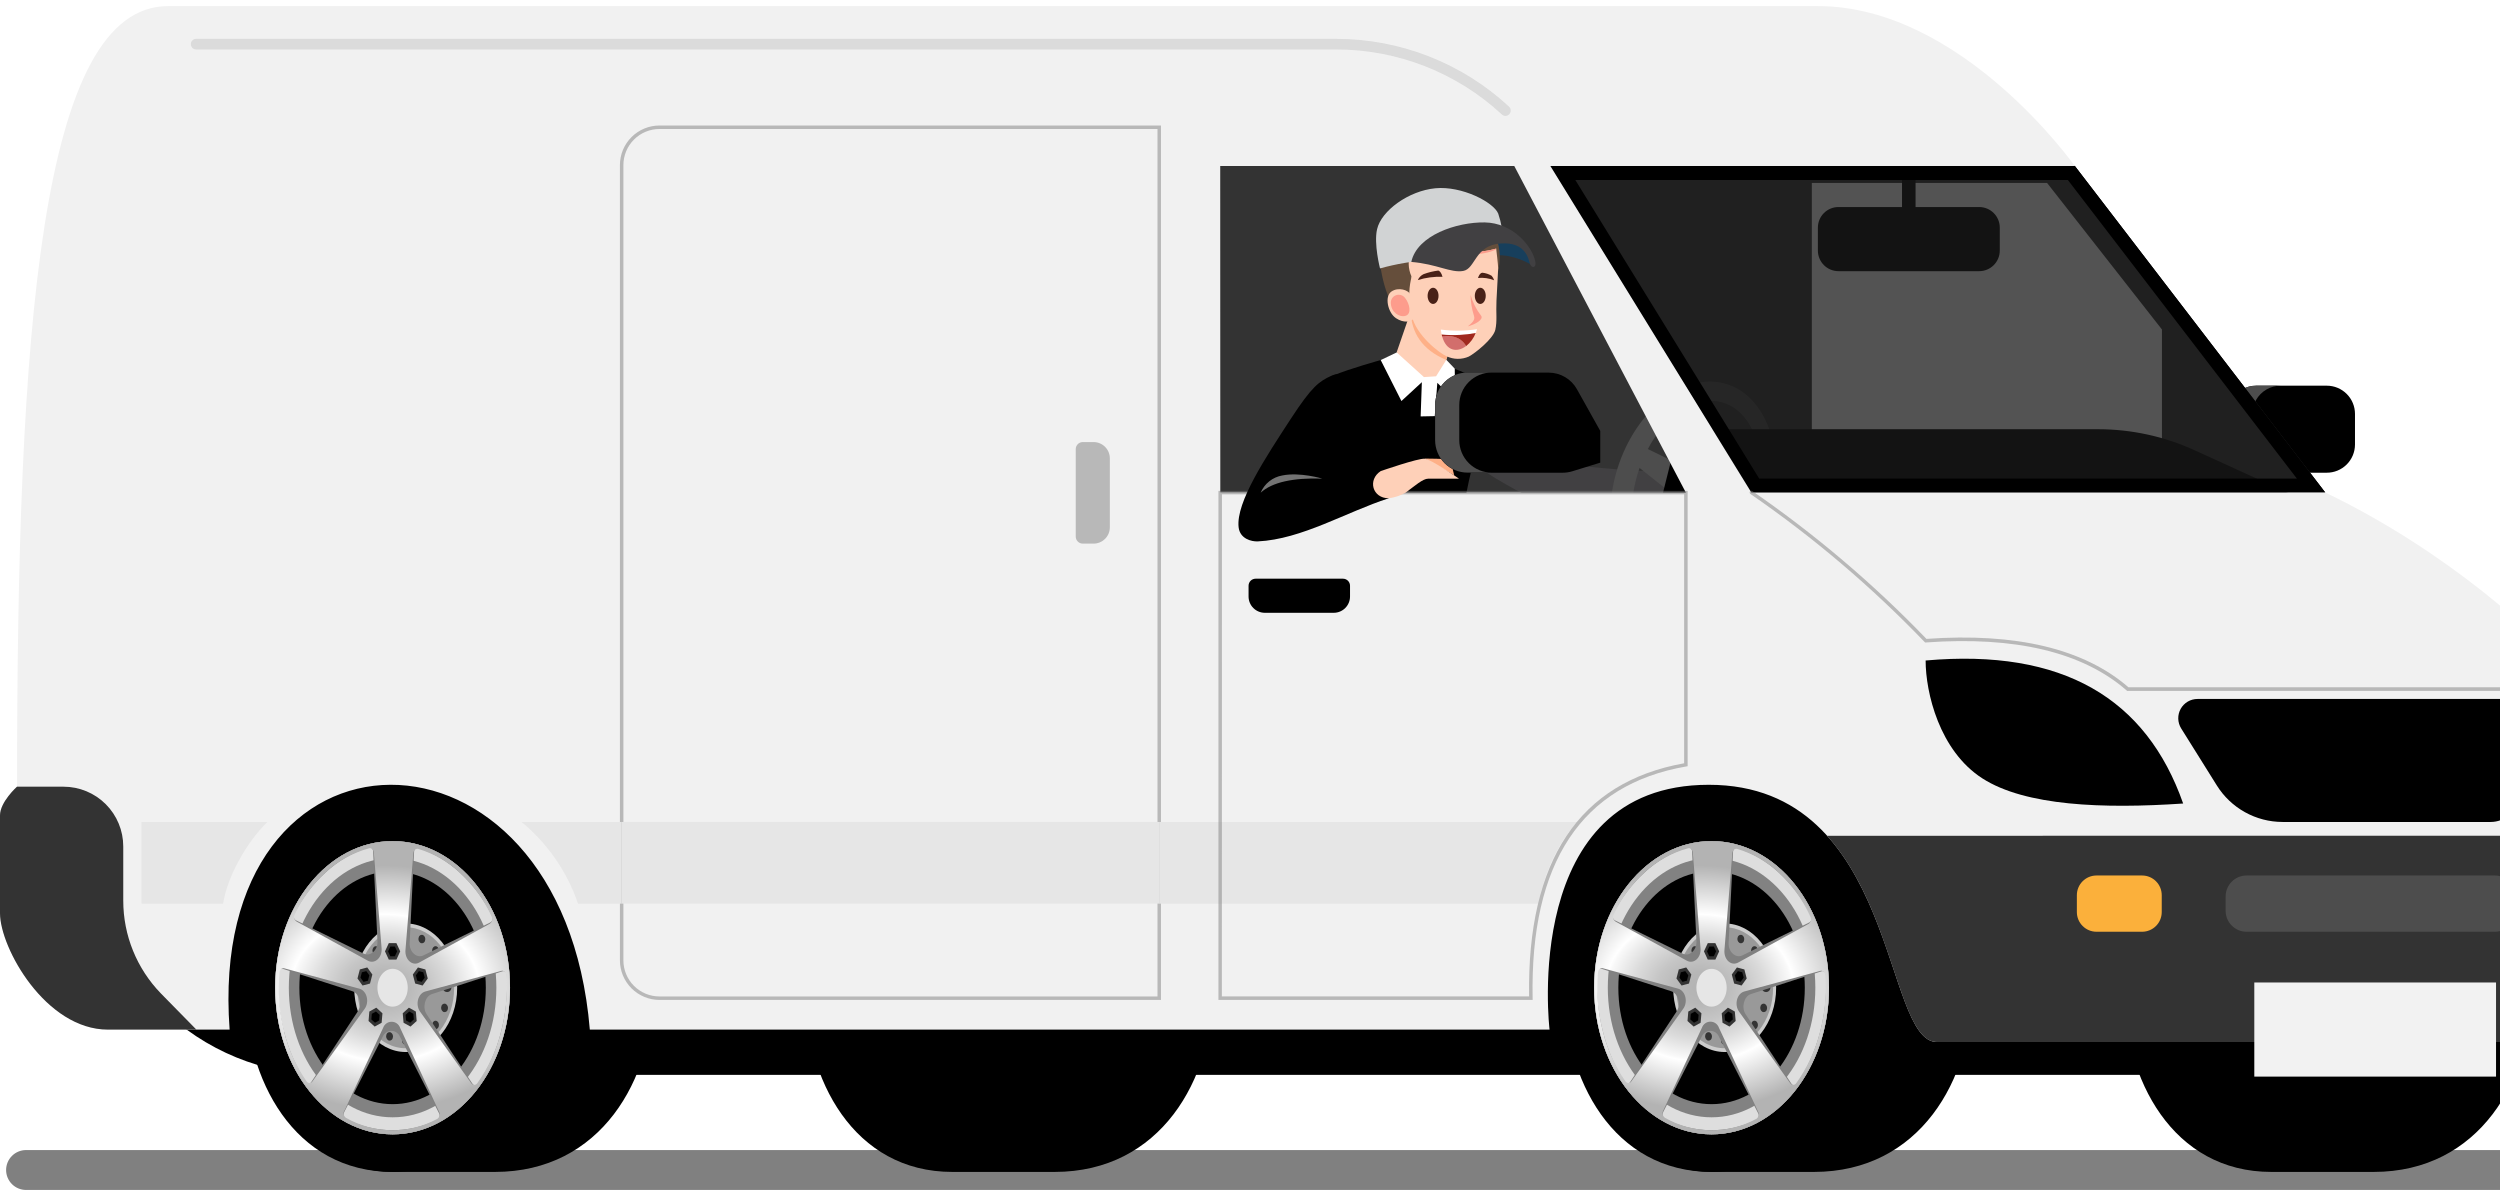 <svg width="405" height="193" viewBox="0 0 405 193" fill="none" xmlns="http://www.w3.org/2000/svg">
<g style="mix-blend-mode:multiply">
<path d="M4.218 192.773H421.771C422.627 192.773 423.449 192.432 424.054 191.827C424.66 191.221 425 190.4 425 189.543C425 188.687 424.66 187.865 424.055 187.258C423.449 186.652 422.628 186.31 421.771 186.309H4.218C3.361 186.31 2.54 186.652 1.934 187.258C1.329 187.865 0.989 188.687 0.989 189.543C0.989 190.4 1.329 191.221 1.935 191.827C2.54 192.432 3.361 192.773 4.218 192.773Z" fill="#808080"/>
</g>
<path d="M384.526 189.852H367.952C336.091 189.852 336.091 130.17 367.952 130.17H384.526C418.753 130.17 418.753 189.852 384.526 189.852Z" fill="black"/>
<path d="M170.851 189.852H154.278C122.411 189.852 122.411 130.17 154.278 130.17H170.851C205.079 130.17 205.079 189.852 170.851 189.852Z" fill="black"/>
<path d="M19.968 125.078H390.144V158.796C390.144 162.863 388.528 166.763 385.653 169.639C382.777 172.514 378.877 174.13 374.81 174.13H52.653C42.692 174.13 33.132 170.211 26.038 163.22L19.968 157.248V125.078Z" fill="black"/>
<path d="M80.176 189.852H63.603C31.736 189.852 31.736 130.17 63.603 130.17H80.176C114.41 130.17 114.41 189.852 80.176 189.852Z" fill="black"/>
<path d="M65.723 170.427C70.328 170.427 74.061 165.765 74.061 160.014C74.061 154.263 70.328 149.601 65.723 149.601C61.118 149.601 57.385 154.263 57.385 160.014C57.385 165.765 61.118 170.427 65.723 170.427Z" fill="#CCCCCC"/>
<path d="M65.723 169.815C70.057 169.815 73.57 165.427 73.57 160.014C73.57 154.601 70.057 150.213 65.723 150.213C61.39 150.213 57.877 154.601 57.877 160.014C57.877 165.427 61.39 169.815 65.723 169.815Z" fill="#999999"/>
<path d="M65.174 151.476C65.197 151.581 65.249 151.677 65.324 151.754C65.398 151.831 65.493 151.885 65.598 151.911C65.702 151.936 65.811 151.932 65.913 151.898C66.015 151.864 66.105 151.802 66.174 151.72C66.242 151.637 66.286 151.537 66.3 151.43C66.314 151.324 66.298 151.216 66.253 151.118C66.208 151.02 66.137 150.937 66.047 150.878C65.958 150.819 65.853 150.787 65.746 150.784C65.579 150.8 65.424 150.882 65.317 151.012C65.21 151.141 65.159 151.308 65.174 151.476Z" fill="#333333"/>
<path d="M67.832 151.859C67.77 152.02 67.766 152.198 67.82 152.363C67.875 152.527 67.984 152.668 68.129 152.762C68.201 152.794 68.278 152.81 68.357 152.808C68.435 152.806 68.512 152.787 68.582 152.751C68.652 152.716 68.713 152.665 68.76 152.602C68.807 152.539 68.84 152.467 68.855 152.39C68.915 152.228 68.918 152.049 68.863 151.885C68.808 151.721 68.698 151.581 68.552 151.487C68.481 151.456 68.404 151.44 68.326 151.443C68.249 151.445 68.172 151.465 68.103 151.5C68.034 151.536 67.974 151.587 67.927 151.649C67.88 151.711 67.848 151.782 67.832 151.859Z" fill="#333333"/>
<path d="M70.558 154.665C70.864 154.665 71.112 154.355 71.112 153.973C71.112 153.591 70.864 153.281 70.558 153.281C70.252 153.281 70.004 153.591 70.004 153.973C70.004 154.355 70.252 154.665 70.558 154.665Z" fill="#333333"/>
<path d="M71.827 156.105C71.683 156.2 71.576 156.341 71.523 156.505C71.469 156.669 71.471 156.846 71.53 157.008C71.544 157.084 71.576 157.157 71.623 157.219C71.669 157.282 71.73 157.333 71.799 157.37C71.868 157.406 71.945 157.426 72.022 157.429C72.1 157.431 72.178 157.416 72.25 157.385C72.395 157.291 72.504 157.15 72.558 156.986C72.614 156.822 72.611 156.645 72.553 156.482C72.537 156.405 72.504 156.333 72.457 156.27C72.41 156.207 72.349 156.156 72.28 156.12C72.21 156.084 72.133 156.064 72.055 156.061C71.977 156.058 71.899 156.073 71.827 156.105Z" fill="#333333"/>
<path d="M72.558 159.323C72.416 159.296 72.269 159.313 72.137 159.372C72.006 159.432 71.895 159.531 71.822 159.655C71.748 159.78 71.715 159.924 71.726 160.068C71.737 160.212 71.793 160.349 71.885 160.461C71.977 160.572 72.101 160.653 72.241 160.691C72.38 160.729 72.528 160.724 72.664 160.675C72.8 160.626 72.918 160.536 73.001 160.418C73.085 160.3 73.13 160.159 73.13 160.014C73.146 159.847 73.094 159.68 72.987 159.55C72.88 159.42 72.726 159.339 72.558 159.323Z" fill="#333333"/>
<path d="M72.227 162.637C72.155 162.606 72.078 162.591 72 162.593C71.922 162.596 71.845 162.616 71.776 162.653C71.707 162.689 71.647 162.74 71.6 162.803C71.554 162.865 71.522 162.938 71.507 163.014C71.447 163.176 71.444 163.354 71.498 163.518C71.552 163.681 71.66 163.822 71.804 163.917C71.876 163.949 71.954 163.964 72.032 163.961C72.111 163.958 72.187 163.938 72.257 163.902C72.327 163.866 72.387 163.815 72.434 163.752C72.482 163.689 72.514 163.617 72.53 163.54C72.589 163.378 72.591 163.2 72.536 163.036C72.481 162.872 72.372 162.731 72.227 162.637Z" fill="#333333"/>
<path d="M70.558 166.741C70.864 166.741 71.112 166.431 71.112 166.049C71.112 165.667 70.864 165.358 70.558 165.358C70.252 165.358 70.004 165.667 70.004 166.049C70.004 166.431 70.252 166.741 70.558 166.741Z" fill="#333333"/>
<path d="M68.855 167.632C68.84 167.555 68.807 167.483 68.76 167.42C68.713 167.358 68.652 167.307 68.582 167.271C68.512 167.235 68.435 167.216 68.357 167.214C68.278 167.212 68.201 167.228 68.129 167.261C67.984 167.354 67.875 167.495 67.82 167.659C67.766 167.824 67.77 168.002 67.832 168.164C67.848 168.24 67.88 168.311 67.927 168.373C67.974 168.435 68.034 168.486 68.103 168.522C68.172 168.557 68.249 168.577 68.326 168.579C68.404 168.582 68.481 168.566 68.552 168.535C68.698 168.442 68.808 168.301 68.863 168.137C68.918 167.973 68.915 167.795 68.855 167.632Z" fill="#333333"/>
<path d="M66.277 168.546C66.255 168.442 66.203 168.345 66.128 168.268C66.053 168.191 65.959 168.137 65.854 168.111C65.75 168.086 65.641 168.09 65.539 168.124C65.437 168.158 65.347 168.22 65.278 168.303C65.21 168.385 65.166 168.486 65.152 168.592C65.138 168.698 65.154 168.807 65.199 168.904C65.244 169.002 65.315 169.085 65.404 169.144C65.494 169.203 65.599 169.236 65.706 169.238C65.873 169.222 66.028 169.14 66.135 169.011C66.242 168.881 66.293 168.714 66.277 168.546Z" fill="#333333"/>
<path d="M63.62 168.164C63.682 168.002 63.686 167.824 63.632 167.659C63.577 167.495 63.468 167.354 63.323 167.261C63.252 167.228 63.174 167.212 63.095 167.214C63.017 167.216 62.94 167.235 62.87 167.271C62.8 167.307 62.739 167.358 62.692 167.42C62.645 167.483 62.612 167.555 62.597 167.632C62.537 167.795 62.534 167.973 62.59 168.137C62.645 168.301 62.754 168.442 62.9 168.535C62.971 168.566 63.048 168.582 63.126 168.579C63.204 168.577 63.28 168.557 63.349 168.522C63.418 168.486 63.478 168.435 63.525 168.373C63.572 168.311 63.605 168.24 63.62 168.164Z" fill="#333333"/>
<path d="M61.282 166.535C61.389 166.394 61.446 166.222 61.446 166.046C61.446 165.87 61.389 165.698 61.282 165.557C61.238 165.495 61.179 165.444 61.111 165.409C61.043 165.374 60.968 165.355 60.891 165.355C60.814 165.355 60.739 165.374 60.671 165.409C60.603 165.444 60.544 165.495 60.5 165.557C60.394 165.699 60.337 165.87 60.337 166.046C60.337 166.222 60.394 166.394 60.5 166.535C60.544 166.597 60.603 166.648 60.671 166.683C60.739 166.719 60.814 166.737 60.891 166.737C60.968 166.737 61.043 166.719 61.111 166.683C61.179 166.648 61.238 166.597 61.282 166.535Z" fill="#333333"/>
<path d="M59.62 163.94C59.765 163.847 59.875 163.706 59.93 163.542C59.985 163.378 59.982 163.2 59.922 163.037C59.907 162.96 59.874 162.888 59.827 162.825C59.78 162.763 59.719 162.712 59.65 162.675C59.58 162.639 59.503 162.619 59.425 162.616C59.346 162.614 59.269 162.629 59.197 162.66C59.053 162.756 58.946 162.897 58.892 163.06C58.839 163.224 58.841 163.401 58.899 163.563C58.914 163.64 58.946 163.712 58.993 163.775C59.039 163.837 59.099 163.889 59.169 163.925C59.238 163.961 59.314 163.981 59.392 163.984C59.47 163.987 59.548 163.972 59.62 163.94Z" fill="#333333"/>
<path d="M58.888 160.7C59.032 160.728 59.18 160.711 59.314 160.651C59.448 160.592 59.56 160.492 59.634 160.366C59.709 160.24 59.743 160.094 59.731 159.948C59.72 159.802 59.663 159.663 59.569 159.551C59.476 159.438 59.349 159.358 59.208 159.32C59.066 159.282 58.917 159.289 58.779 159.34C58.642 159.391 58.524 159.483 58.441 159.603C58.358 159.724 58.314 159.868 58.316 160.014C58.308 160.097 58.317 160.18 58.342 160.259C58.366 160.339 58.406 160.412 58.459 160.476C58.512 160.54 58.578 160.592 58.651 160.631C58.725 160.669 58.805 160.693 58.888 160.7Z" fill="#333333"/>
<path d="M59.197 157.385C59.269 157.416 59.346 157.431 59.425 157.429C59.503 157.426 59.58 157.406 59.65 157.37C59.719 157.334 59.78 157.282 59.827 157.22C59.874 157.157 59.907 157.085 59.922 157.008C59.981 156.845 59.983 156.667 59.928 156.503C59.873 156.34 59.765 156.199 59.62 156.105C59.548 156.073 59.47 156.058 59.392 156.061C59.314 156.064 59.238 156.084 59.169 156.12C59.099 156.156 59.039 156.208 58.993 156.27C58.946 156.333 58.914 156.405 58.899 156.482C58.841 156.644 58.839 156.821 58.892 156.985C58.946 157.148 59.053 157.289 59.197 157.385Z" fill="#333333"/>
<path d="M60.5 154.465C60.544 154.527 60.603 154.578 60.671 154.613C60.739 154.648 60.814 154.667 60.891 154.667C60.968 154.667 61.043 154.648 61.111 154.613C61.179 154.578 61.238 154.527 61.282 154.465C61.389 154.324 61.446 154.152 61.446 153.976C61.446 153.8 61.389 153.628 61.282 153.487C61.238 153.425 61.179 153.374 61.111 153.339C61.043 153.303 60.968 153.285 60.891 153.285C60.814 153.285 60.739 153.303 60.671 153.339C60.603 153.374 60.544 153.425 60.5 153.487C60.394 153.628 60.337 153.8 60.337 153.976C60.337 154.152 60.394 154.323 60.5 154.465Z" fill="#333333"/>
<path d="M62.597 152.39C62.612 152.467 62.645 152.539 62.692 152.602C62.739 152.665 62.8 152.716 62.87 152.751C62.94 152.787 63.017 152.806 63.095 152.808C63.174 152.81 63.252 152.794 63.323 152.762C63.468 152.668 63.577 152.527 63.632 152.363C63.686 152.198 63.682 152.02 63.62 151.859C63.605 151.782 63.572 151.711 63.525 151.649C63.478 151.587 63.418 151.536 63.349 151.5C63.28 151.465 63.204 151.445 63.126 151.443C63.048 151.44 62.971 151.456 62.9 151.487C62.754 151.581 62.645 151.721 62.59 151.885C62.534 152.049 62.537 152.228 62.597 152.39Z" fill="#333333"/>
<path d="M39.702 160.014C39.702 176.49 50.401 189.852 63.603 189.852C76.805 189.852 87.497 176.49 87.497 160.014C87.497 143.537 76.799 130.17 63.603 130.17C50.407 130.17 39.702 143.532 39.702 160.014ZM44.577 160.014C44.577 146.869 53.099 136.262 63.603 136.262C74.107 136.262 82.623 146.892 82.623 160.014C82.623 173.136 74.107 183.76 63.603 183.76C53.099 183.76 44.577 173.13 44.577 160.014Z" fill="black"/>
<path d="M44.577 160.014C44.577 173.13 53.099 183.76 63.603 183.76C74.107 183.76 82.623 173.13 82.623 160.014C82.623 146.898 74.107 136.262 63.603 136.262C53.099 136.262 44.577 146.892 44.577 160.014ZM48.498 160.014C48.498 149.595 55.259 141.154 63.603 141.154C71.947 141.154 78.702 149.595 78.702 160.014C78.702 170.432 71.941 178.874 63.603 178.874C55.264 178.874 48.498 170.427 48.498 160.014Z" fill="#828282"/>
<path d="M44.577 160.014C44.577 173.13 53.099 183.76 63.603 183.76C74.107 183.76 82.623 173.13 82.623 160.014C82.623 146.898 74.107 136.262 63.603 136.262C53.099 136.262 44.577 146.892 44.577 160.014ZM46.789 160.014C46.789 148.418 54.316 139.017 63.603 139.017C72.89 139.017 80.411 148.418 80.411 160.014C80.411 171.61 72.884 181.005 63.603 181.005C54.322 181.005 46.789 171.604 46.789 160.014Z" fill="#DEDEDE"/>
<path d="M44.577 160.014C44.577 173.13 53.093 183.76 63.603 183.76C74.113 183.76 82.623 173.13 82.623 160.014C82.623 146.898 74.107 136.262 63.603 136.262C53.099 136.262 44.577 146.892 44.577 160.014ZM61.151 152.487C61.225 153.904 60.008 155.025 58.934 154.499L47.921 149.081C47.751 148.97 47.63 148.797 47.584 148.599C47.539 148.401 47.571 148.193 47.675 148.018C48.946 145.505 50.661 143.244 52.739 141.343C54.733 139.487 57.117 138.101 59.717 137.285C60.082 137.177 60.419 137.468 60.442 137.908L61.151 152.487ZM79.439 149.43L68.581 154.779C67.523 155.299 66.295 154.207 66.363 152.767L67.083 138.011C67.083 137.559 67.443 137.268 67.815 137.388C70.284 138.223 72.55 139.571 74.461 141.343C76.638 143.337 78.42 145.724 79.713 148.378C79.812 148.553 79.84 148.759 79.792 148.954C79.744 149.15 79.624 149.319 79.456 149.43H79.439ZM76.542 175.57L69.112 164.3C68.386 163.203 68.855 161.403 69.958 161.043L81.422 157.345C81.771 157.231 82.097 157.551 82.12 158.025C82.266 161.104 81.944 164.187 81.165 167.169C80.412 170.166 79.148 173.009 77.427 175.576C77.384 175.653 77.32 175.717 77.244 175.761C77.167 175.806 77.08 175.829 76.992 175.828C76.903 175.828 76.816 175.804 76.74 175.758C76.664 175.713 76.601 175.648 76.559 175.57H76.542ZM55.739 180.211L62.025 167.895C62.142 167.628 62.334 167.402 62.578 167.242C62.821 167.083 63.106 166.998 63.397 166.998C63.688 166.998 63.973 167.083 64.216 167.242C64.46 167.402 64.652 167.628 64.769 167.895L71.129 180.365C71.223 180.543 71.245 180.751 71.189 180.945C71.134 181.139 71.006 181.303 70.832 181.405C68.525 182.541 65.984 183.118 63.412 183.09C60.841 183.062 58.312 182.43 56.03 181.245C55.861 181.141 55.738 180.975 55.687 180.783C55.636 180.59 55.66 180.386 55.756 180.211H55.739ZM46.023 167.141C45.215 164.028 44.901 160.807 45.092 157.596C45.092 157.133 45.446 156.825 45.789 156.939L57.116 160.591C58.219 160.945 58.688 162.751 57.962 163.849L50.43 175.279C50.384 175.357 50.317 175.422 50.237 175.465C50.157 175.509 50.067 175.53 49.976 175.527C49.886 175.523 49.797 175.495 49.721 175.445C49.645 175.396 49.584 175.326 49.544 175.244C47.936 172.754 46.746 170.016 46.023 167.141Z" fill="#808080"/>
<path d="M44.577 160.014C44.577 173.13 53.093 183.76 63.603 183.76C74.113 183.76 82.623 173.13 82.623 160.014C82.623 146.898 74.107 136.262 63.603 136.262C53.099 136.262 44.577 146.892 44.577 160.014ZM59.596 155.636L48.041 149.287C47.862 149.164 47.734 148.98 47.679 148.771C47.625 148.561 47.648 148.338 47.743 148.144C48.954 145.576 50.65 143.266 52.739 141.343C54.738 139.483 57.161 138.137 59.797 137.422C60.174 137.325 60.528 137.657 60.562 138.125L61.82 153.624C61.94 155.133 60.711 156.248 59.596 155.636ZM79.331 149.652L67.9 155.939C66.792 156.556 65.563 155.436 65.683 153.927L66.963 138.222C66.998 137.742 67.363 137.417 67.74 137.519C70.246 138.262 72.545 139.572 74.461 141.349C76.661 143.358 78.428 145.795 79.656 148.509C79.752 148.707 79.772 148.932 79.712 149.143C79.652 149.354 79.516 149.535 79.331 149.652ZM76.359 175.502L68.049 163.883C67.243 162.74 67.712 160.945 68.901 160.62L81.24 157.276C81.617 157.179 81.977 157.511 82.017 157.985C82.233 161.058 81.949 164.147 81.177 167.129C80.423 170.131 79.112 172.966 77.313 175.485C77.262 175.564 77.191 175.629 77.108 175.674C77.025 175.72 76.932 175.744 76.838 175.744C76.743 175.745 76.65 175.722 76.566 175.678C76.483 175.633 76.411 175.569 76.359 175.49V175.502ZM55.785 179.959L62.071 166.5C62.17 166.215 62.355 165.968 62.601 165.793C62.847 165.618 63.141 165.524 63.443 165.524C63.745 165.524 64.039 165.618 64.285 165.793C64.53 165.968 64.716 166.215 64.814 166.5L71.141 180.114C71.238 180.308 71.262 180.531 71.207 180.741C71.152 180.951 71.023 181.134 70.844 181.257C68.567 182.493 66.011 183.126 63.42 183.096C60.83 183.066 58.29 182.374 56.042 181.085C55.864 180.961 55.737 180.777 55.685 180.567C55.633 180.357 55.658 180.135 55.756 179.942L55.785 179.959ZM46.069 167.152C45.259 164.022 44.988 160.777 45.269 157.556C45.309 157.088 45.669 156.762 46.04 156.865L58.231 160.168C59.419 160.488 59.888 162.294 59.077 163.426L50.624 175.176C50.572 175.256 50.501 175.322 50.417 175.368C50.333 175.413 50.239 175.437 50.144 175.437C50.048 175.437 49.954 175.413 49.87 175.368C49.787 175.322 49.716 175.256 49.664 175.176C47.984 172.734 46.751 170.014 46.023 167.141L46.069 167.152Z" fill="url(#paint0_radial_346_204)"/>
<path d="M61.145 160.014C61.145 161.729 62.248 163.077 63.603 163.077C64.957 163.077 66.055 161.706 66.055 160.014C66.055 158.322 64.957 156.945 63.603 156.945C62.248 156.945 61.145 158.317 61.145 160.014Z" fill="#E6E6E6"/>
<path d="M62.986 152.79H64.22L64.832 154.122L64.22 155.459H62.986L62.368 154.122L62.986 152.79Z" fill="#333333"/>
<path d="M63.237 153.333H63.969L64.334 154.122L63.969 154.916H63.237L62.871 154.122L63.237 153.333Z" fill="black"/>
<path d="M68.912 157.048L69.295 158.511L68.466 159.654L67.261 159.334L66.878 157.871L67.706 156.728L68.912 157.048Z" fill="#333333"/>
<path d="M68.575 157.511L68.804 158.379L68.312 159.06L67.598 158.871L67.369 158.002L67.861 157.322L68.575 157.511Z" fill="black"/>
<path d="M67.501 165.403L66.501 166.306L65.375 165.683L65.243 164.151L66.243 163.243L67.369 163.871L67.501 165.403Z" fill="#333333"/>
<path d="M67.043 165.146L66.449 165.683L65.78 165.312L65.706 164.403L66.295 163.866L66.963 164.237L67.043 165.146Z" fill="black"/>
<path d="M60.7 166.306L59.705 165.403L59.831 163.871L60.957 163.243L61.957 164.151L61.825 165.683L60.7 166.306Z" fill="#333333"/>
<path d="M60.751 165.683L60.157 165.146L60.237 164.237L60.905 163.866L61.5 164.403L61.42 165.312L60.751 165.683Z" fill="black"/>
<path d="M57.911 158.511L58.294 157.048L59.499 156.728L60.322 157.871L59.94 159.334L58.734 159.654L57.911 158.511Z" fill="#333333"/>
<path d="M58.402 158.379L58.625 157.511L59.345 157.322L59.831 158.002L59.608 158.871L58.888 159.06L58.402 158.379Z" fill="black"/>
<path d="M293.851 189.852H277.277C245.416 189.852 245.416 130.17 277.277 130.17H293.851C328.078 130.17 328.078 189.852 293.851 189.852Z" fill="black"/>
<path d="M279.398 170.427C284.003 170.427 287.736 165.765 287.736 160.014C287.736 154.263 284.003 149.601 279.398 149.601C274.793 149.601 271.059 154.263 271.059 160.014C271.059 165.765 274.793 170.427 279.398 170.427Z" fill="#CCCCCC"/>
<path d="M279.398 169.815C283.731 169.815 287.244 165.427 287.244 160.014C287.244 154.601 283.731 150.213 279.398 150.213C275.064 150.213 271.551 154.601 271.551 160.014C271.551 165.427 275.064 169.815 279.398 169.815Z" fill="#999999"/>
<path d="M278.843 151.476C278.866 151.581 278.917 151.677 278.992 151.754C279.067 151.831 279.162 151.885 279.266 151.911C279.371 151.936 279.48 151.932 279.582 151.898C279.684 151.864 279.774 151.802 279.842 151.72C279.911 151.637 279.954 151.537 279.969 151.43C279.983 151.324 279.966 151.216 279.922 151.118C279.877 151.02 279.806 150.937 279.716 150.878C279.626 150.819 279.522 150.787 279.415 150.784C279.247 150.8 279.093 150.882 278.986 151.012C278.879 151.141 278.827 151.308 278.843 151.476Z" fill="#333333"/>
<path d="M281.501 151.858C281.441 152.021 281.438 152.199 281.493 152.363C281.548 152.528 281.658 152.668 281.804 152.761C281.875 152.794 281.952 152.81 282.03 152.808C282.108 152.807 282.185 152.787 282.254 152.751C282.324 152.715 282.384 152.664 282.431 152.602C282.477 152.539 282.509 152.467 282.524 152.39C282.584 152.228 282.588 152.05 282.534 151.886C282.48 151.722 282.371 151.581 282.227 151.487C282.155 151.456 282.078 151.44 282 151.443C281.922 151.445 281.845 151.465 281.775 151.5C281.706 151.536 281.645 151.586 281.598 151.648C281.55 151.71 281.517 151.782 281.501 151.858Z" fill="#333333"/>
<path d="M283.838 153.487C283.735 153.63 283.68 153.801 283.68 153.976C283.68 154.151 283.735 154.322 283.838 154.465C283.883 154.527 283.941 154.578 284.009 154.613C284.078 154.648 284.153 154.667 284.23 154.667C284.306 154.667 284.382 154.648 284.45 154.613C284.518 154.578 284.577 154.527 284.621 154.465C284.726 154.323 284.783 154.152 284.783 153.976C284.783 153.8 284.726 153.628 284.621 153.487C284.577 153.425 284.518 153.374 284.45 153.339C284.382 153.303 284.306 153.285 284.23 153.285C284.153 153.285 284.078 153.303 284.009 153.339C283.941 153.374 283.883 153.425 283.838 153.487Z" fill="#333333"/>
<path d="M285.501 156.105C285.356 156.199 285.248 156.34 285.194 156.504C285.14 156.668 285.144 156.846 285.204 157.008C285.219 157.084 285.251 157.157 285.297 157.219C285.344 157.282 285.404 157.333 285.473 157.37C285.543 157.406 285.619 157.426 285.697 157.429C285.775 157.431 285.853 157.416 285.924 157.385C286.069 157.291 286.178 157.15 286.233 156.986C286.288 156.822 286.286 156.645 286.227 156.482C286.211 156.405 286.179 156.333 286.132 156.27C286.084 156.207 286.024 156.156 285.954 156.12C285.885 156.084 285.808 156.064 285.73 156.061C285.651 156.058 285.573 156.073 285.501 156.105Z" fill="#333333"/>
<path d="M286.233 159.323C286.091 159.296 285.944 159.313 285.812 159.372C285.68 159.432 285.57 159.531 285.496 159.655C285.423 159.78 285.389 159.924 285.401 160.068C285.412 160.212 285.467 160.349 285.56 160.461C285.652 160.572 285.776 160.653 285.915 160.691C286.055 160.729 286.203 160.724 286.339 160.675C286.475 160.626 286.593 160.536 286.676 160.418C286.759 160.3 286.804 160.159 286.804 160.014C286.82 159.847 286.769 159.68 286.662 159.55C286.555 159.42 286.4 159.339 286.233 159.323Z" fill="#333333"/>
<path d="M285.924 162.637C285.853 162.606 285.775 162.591 285.697 162.593C285.619 162.596 285.543 162.616 285.473 162.653C285.404 162.689 285.344 162.74 285.297 162.803C285.251 162.865 285.219 162.938 285.204 163.014C285.144 163.176 285.14 163.354 285.194 163.518C285.248 163.682 285.356 163.823 285.501 163.917C285.573 163.949 285.651 163.964 285.73 163.961C285.808 163.958 285.885 163.938 285.954 163.902C286.024 163.866 286.084 163.815 286.132 163.752C286.179 163.689 286.211 163.617 286.227 163.54C286.286 163.378 286.288 163.2 286.233 163.036C286.178 162.872 286.069 162.731 285.924 162.637Z" fill="#333333"/>
<path d="M284.621 165.557C284.577 165.495 284.518 165.444 284.45 165.409C284.382 165.374 284.306 165.355 284.23 165.355C284.153 165.355 284.078 165.374 284.009 165.409C283.941 165.444 283.883 165.495 283.838 165.557C283.735 165.7 283.68 165.871 283.68 166.046C283.68 166.222 283.735 166.392 283.838 166.535C283.883 166.597 283.941 166.648 284.009 166.683C284.078 166.719 284.153 166.737 284.23 166.737C284.306 166.737 284.382 166.719 284.45 166.683C284.518 166.648 284.577 166.597 284.621 166.535C284.727 166.394 284.785 166.222 284.785 166.046C284.785 165.87 284.727 165.698 284.621 165.557Z" fill="#333333"/>
<path d="M282.541 167.632C282.526 167.555 282.495 167.483 282.448 167.42C282.401 167.358 282.341 167.307 282.271 167.271C282.202 167.235 282.125 167.216 282.047 167.214C281.969 167.212 281.892 167.228 281.821 167.261C281.675 167.354 281.565 167.495 281.51 167.659C281.455 167.823 281.458 168.001 281.518 168.164C281.534 168.24 281.567 168.312 281.615 168.374C281.662 168.436 281.723 168.486 281.793 168.522C281.862 168.557 281.939 168.577 282.017 168.579C282.095 168.582 282.172 168.567 282.244 168.535C282.389 168.442 282.498 168.301 282.552 168.136C282.607 167.972 282.602 167.794 282.541 167.632Z" fill="#333333"/>
<path d="M279.952 168.546C279.929 168.442 279.878 168.345 279.803 168.268C279.728 168.191 279.633 168.137 279.529 168.111C279.425 168.086 279.315 168.09 279.213 168.124C279.111 168.158 279.021 168.22 278.953 168.303C278.884 168.385 278.841 168.486 278.827 168.592C278.813 168.698 278.829 168.807 278.874 168.904C278.918 169.002 278.989 169.085 279.079 169.144C279.169 169.203 279.273 169.236 279.38 169.238C279.548 169.222 279.702 169.14 279.809 169.011C279.917 168.881 279.968 168.714 279.952 168.546Z" fill="#333333"/>
<path d="M277.294 168.164C277.354 168.002 277.357 167.824 277.303 167.66C277.249 167.496 277.141 167.356 276.997 167.261C276.926 167.228 276.848 167.212 276.77 167.214C276.691 167.216 276.614 167.235 276.545 167.271C276.475 167.307 276.414 167.358 276.367 167.42C276.319 167.483 276.287 167.555 276.271 167.632C276.212 167.794 276.209 167.971 276.263 168.135C276.317 168.299 276.425 168.44 276.569 168.535C276.64 168.566 276.718 168.582 276.796 168.579C276.874 168.577 276.95 168.557 277.02 168.522C277.089 168.486 277.15 168.436 277.198 168.374C277.245 168.312 277.278 168.24 277.294 168.164Z" fill="#333333"/>
<path d="M274.957 166.535C275.063 166.394 275.12 166.222 275.12 166.046C275.12 165.87 275.063 165.698 274.957 165.557C274.912 165.495 274.854 165.444 274.786 165.409C274.718 165.374 274.642 165.355 274.565 165.355C274.489 165.355 274.413 165.374 274.345 165.409C274.277 165.444 274.218 165.495 274.174 165.557C274.069 165.699 274.012 165.87 274.012 166.046C274.012 166.222 274.069 166.394 274.174 166.535C274.218 166.597 274.277 166.648 274.345 166.683C274.413 166.719 274.489 166.737 274.565 166.737C274.642 166.737 274.718 166.719 274.786 166.683C274.854 166.648 274.912 166.597 274.957 166.535Z" fill="#333333"/>
<path d="M273.294 163.94C273.44 163.847 273.549 163.706 273.604 163.542C273.66 163.378 273.657 163.2 273.597 163.037C273.581 162.96 273.549 162.888 273.502 162.825C273.454 162.763 273.394 162.712 273.324 162.675C273.255 162.639 273.178 162.619 273.099 162.616C273.021 162.614 272.943 162.629 272.871 162.66C272.726 162.754 272.618 162.895 272.564 163.059C272.51 163.224 272.513 163.401 272.574 163.563C272.589 163.64 272.621 163.712 272.667 163.775C272.714 163.837 272.774 163.889 272.843 163.925C272.912 163.961 272.989 163.981 273.067 163.984C273.145 163.987 273.223 163.972 273.294 163.94Z" fill="#333333"/>
<path d="M272.562 160.7C272.705 160.727 272.852 160.709 272.984 160.65C273.116 160.59 273.226 160.491 273.3 160.366C273.373 160.241 273.406 160.097 273.394 159.952C273.383 159.808 273.327 159.67 273.234 159.559C273.141 159.448 273.016 159.368 272.876 159.33C272.736 159.293 272.588 159.299 272.452 159.349C272.316 159.399 272.199 159.489 272.116 159.608C272.034 159.727 271.99 159.869 271.991 160.014C271.983 160.097 271.992 160.18 272.016 160.259C272.041 160.339 272.081 160.412 272.134 160.476C272.187 160.54 272.252 160.592 272.326 160.631C272.399 160.669 272.48 160.693 272.562 160.7Z" fill="#333333"/>
<path d="M272.871 157.385C272.943 157.416 273.021 157.431 273.099 157.429C273.178 157.426 273.255 157.406 273.324 157.37C273.394 157.334 273.454 157.282 273.502 157.22C273.549 157.157 273.581 157.085 273.597 157.008C273.656 156.845 273.658 156.667 273.603 156.503C273.548 156.34 273.439 156.199 273.294 156.105C273.223 156.073 273.145 156.058 273.067 156.061C272.989 156.064 272.912 156.084 272.843 156.12C272.774 156.156 272.714 156.208 272.667 156.27C272.621 156.333 272.589 156.405 272.574 156.482C272.513 156.644 272.51 156.822 272.564 156.986C272.618 157.15 272.726 157.291 272.871 157.385Z" fill="#333333"/>
<path d="M274.174 154.465C274.218 154.527 274.277 154.578 274.345 154.613C274.413 154.648 274.489 154.667 274.565 154.667C274.642 154.667 274.718 154.648 274.786 154.613C274.854 154.578 274.912 154.527 274.957 154.465C275.062 154.323 275.119 154.152 275.119 153.976C275.119 153.8 275.062 153.628 274.957 153.487C274.912 153.425 274.854 153.374 274.786 153.339C274.718 153.303 274.642 153.285 274.565 153.285C274.489 153.285 274.413 153.303 274.345 153.339C274.277 153.374 274.218 153.425 274.174 153.487C274.068 153.628 274.01 153.8 274.01 153.976C274.01 154.152 274.068 154.324 274.174 154.465Z" fill="#333333"/>
<path d="M276.254 152.39C276.27 152.467 276.302 152.539 276.35 152.602C276.397 152.664 276.458 152.715 276.527 152.751C276.597 152.787 276.674 152.806 276.753 152.808C276.831 152.81 276.909 152.794 276.98 152.761C277.124 152.666 277.232 152.526 277.286 152.362C277.34 152.198 277.337 152.02 277.277 151.858C277.261 151.782 277.228 151.71 277.18 151.648C277.133 151.586 277.072 151.536 277.003 151.5C276.933 151.465 276.857 151.445 276.779 151.443C276.701 151.44 276.623 151.456 276.552 151.487C276.408 151.582 276.3 151.723 276.246 151.887C276.192 152.051 276.195 152.228 276.254 152.39Z" fill="#333333"/>
<path d="M253.394 160.014C253.394 176.49 264.093 189.852 277.289 189.852C290.485 189.852 301.172 176.513 301.172 160.014C301.172 143.515 290.473 130.17 277.272 130.17C264.07 130.17 253.394 143.532 253.394 160.014ZM258.269 160.014C258.269 146.869 266.784 136.262 277.289 136.262C287.793 136.262 296.314 146.892 296.314 160.014C296.314 173.136 287.799 183.76 277.289 183.76C266.779 183.76 258.252 173.13 258.252 160.014H258.269Z" fill="black"/>
<path d="M258.252 160.014C258.252 173.13 266.767 183.76 277.272 183.76C287.776 183.76 296.297 173.13 296.297 160.014C296.297 146.898 287.782 136.262 277.272 136.262C266.762 136.262 258.252 146.892 258.252 160.014ZM262.172 160.014C262.172 149.595 268.933 141.154 277.272 141.154C285.61 141.154 292.377 149.595 292.377 160.014C292.377 170.432 285.616 178.874 277.272 178.874C268.928 178.874 262.172 170.427 262.172 160.014Z" fill="#828282"/>
<path d="M258.252 160.014C258.252 173.13 266.767 183.76 277.272 183.76C287.776 183.76 296.297 173.13 296.297 160.014C296.297 146.898 287.782 136.262 277.272 136.262C266.762 136.262 258.252 146.892 258.252 160.014ZM260.464 160.014C260.464 148.418 267.99 139.017 277.272 139.017C286.553 139.017 294.085 148.418 294.085 160.014C294.085 171.61 286.541 181.005 277.272 181.005C268.002 181.005 260.464 171.604 260.464 160.014Z" fill="#DEDEDE"/>
<path d="M258.252 160.014C258.252 173.13 266.767 183.76 277.272 183.76C287.776 183.76 296.297 173.13 296.297 160.014C296.297 146.898 287.782 136.262 277.272 136.262C266.762 136.262 258.252 146.892 258.252 160.014ZM274.826 152.487C274.9 153.904 273.683 155.025 272.608 154.499L261.59 149.081C261.422 148.968 261.303 148.795 261.259 148.597C261.214 148.4 261.246 148.192 261.35 148.018C262.62 145.505 264.336 143.244 266.413 141.343C268.408 139.487 270.792 138.101 273.391 137.285C273.757 137.177 274.088 137.468 274.111 137.908L274.826 152.487ZM293.114 149.43L282.255 154.779C281.198 155.299 279.969 154.207 280.038 152.767L280.758 138.011C280.758 137.559 281.124 137.268 281.495 137.388C283.965 138.223 286.23 139.571 288.142 141.343C290.319 143.338 292.103 145.725 293.4 148.378C293.496 148.555 293.523 148.762 293.473 148.957C293.423 149.152 293.301 149.321 293.131 149.43H293.114ZM290.216 175.57L282.787 164.3C282.061 163.203 282.529 161.403 283.632 161.043L295.114 157.345C295.457 157.231 295.788 157.551 295.811 158.025C295.955 161.104 295.633 164.186 294.857 167.169C294.097 170.155 292.831 172.989 291.114 175.547C291.073 175.629 291.012 175.698 290.936 175.746C290.859 175.795 290.771 175.822 290.68 175.825C290.59 175.827 290.5 175.805 290.421 175.76C290.343 175.715 290.278 175.649 290.233 175.57H290.216ZM269.413 180.211L275.7 167.895C275.817 167.628 276.009 167.402 276.252 167.242C276.496 167.083 276.781 166.998 277.072 166.998C277.363 166.998 277.647 167.083 277.891 167.242C278.135 167.402 278.327 167.628 278.443 167.895L284.827 180.365C284.922 180.544 284.943 180.752 284.887 180.947C284.83 181.141 284.7 181.305 284.524 181.405C282.218 182.541 279.677 183.118 277.107 183.09C274.537 183.062 272.009 182.43 269.728 181.245C269.554 181.145 269.427 180.981 269.371 180.788C269.316 180.595 269.337 180.388 269.431 180.211H269.413ZM259.681 167.141C258.869 164.028 258.555 160.807 258.749 157.596C258.778 157.133 259.103 156.825 259.446 156.939L270.768 160.591C271.871 160.945 272.34 162.751 271.619 163.849L264.087 175.279C264.041 175.357 263.975 175.422 263.895 175.465C263.815 175.509 263.725 175.53 263.634 175.527C263.543 175.523 263.455 175.495 263.379 175.445C263.302 175.396 263.241 175.326 263.201 175.244C261.593 172.754 260.404 170.016 259.681 167.141Z" fill="#808080"/>
<path d="M258.252 160.014C258.252 173.13 266.767 183.76 277.272 183.76C287.776 183.76 296.297 173.13 296.297 160.014C296.297 146.898 287.782 136.262 277.272 136.262C266.762 136.262 258.252 146.892 258.252 160.014ZM273.271 155.636L261.71 149.287C261.533 149.162 261.407 148.978 261.353 148.769C261.3 148.559 261.323 148.338 261.418 148.144C262.627 145.575 264.323 143.265 266.413 141.343C268.413 139.483 270.835 138.137 273.471 137.422C273.843 137.325 274.203 137.657 274.237 138.125L275.489 153.653C275.609 155.133 274.386 156.248 273.271 155.636ZM293.005 149.652L281.575 155.939C280.432 156.556 279.238 155.436 279.358 153.927L280.638 138.222C280.672 137.742 281.038 137.417 281.415 137.519C283.92 138.262 286.22 139.572 288.136 141.349C290.318 143.366 292.068 145.807 293.28 148.521C293.378 148.711 293.405 148.93 293.354 149.138C293.304 149.346 293.18 149.529 293.005 149.652ZM290.033 175.502L281.724 163.883C280.918 162.74 281.386 160.945 282.575 160.62L294.914 157.276C295.291 157.179 295.651 157.511 295.686 157.985C295.907 161.058 295.625 164.147 294.851 167.129C294.096 170.132 292.783 172.966 290.982 175.485C290.93 175.563 290.86 175.627 290.778 175.671C290.695 175.716 290.603 175.74 290.509 175.74C290.416 175.741 290.323 175.718 290.24 175.675C290.157 175.631 290.086 175.568 290.033 175.49V175.502ZM269.431 179.942L275.717 166.483C275.816 166.198 276.001 165.951 276.247 165.776C276.493 165.601 276.787 165.507 277.089 165.507C277.391 165.507 277.685 165.601 277.931 165.776C278.176 165.951 278.362 166.198 278.46 166.483L284.827 180.114C284.924 180.309 284.946 180.532 284.89 180.742C284.835 180.952 284.704 181.135 284.524 181.257C282.248 182.493 279.694 183.126 277.104 183.096C274.514 183.066 271.975 182.374 269.728 181.085C269.548 180.963 269.419 180.78 269.365 180.57C269.31 180.359 269.333 180.136 269.431 179.942ZM259.681 167.141C258.869 164.011 258.596 160.766 258.875 157.545C258.921 157.076 259.281 156.751 259.646 156.853L271.842 160.157C273.031 160.477 273.5 162.283 272.688 163.414L264.281 175.176C264.23 175.256 264.158 175.322 264.075 175.368C263.991 175.413 263.897 175.437 263.801 175.437C263.706 175.437 263.612 175.413 263.528 175.368C263.444 175.322 263.373 175.256 263.321 175.176C261.639 172.736 260.406 170.014 259.681 167.141Z" fill="url(#paint1_radial_346_204)"/>
<path d="M277.272 163.077C278.626 163.077 279.723 161.706 279.723 160.014C279.723 158.322 278.626 156.951 277.272 156.951C275.918 156.951 274.82 158.322 274.82 160.014C274.82 161.706 275.918 163.077 277.272 163.077Z" fill="#E6E6E6"/>
<path d="M276.66 152.79H277.889L278.506 154.122L277.889 155.459H276.66L276.043 154.122L276.66 152.79Z" fill="#333333"/>
<path d="M276.906 153.333H277.643L278.009 154.122L277.643 154.916H276.906L276.54 154.122L276.906 153.333Z" fill="black"/>
<path d="M282.587 157.048L282.964 158.511L282.141 159.654L280.935 159.334L280.552 157.871L281.381 156.728L282.587 157.048Z" fill="#333333"/>
<path d="M282.249 157.511L282.478 158.379L281.986 159.06L281.266 158.871L281.043 158.002L281.535 157.322L282.249 157.511Z" fill="black"/>
<path d="M281.175 165.403L280.175 166.306L279.049 165.683L278.917 164.151L279.918 163.243L281.043 163.871L281.175 165.403Z" fill="#333333"/>
<path d="M280.718 165.146L280.123 165.683L279.455 165.312L279.375 164.403L279.969 163.866L280.638 164.237L280.718 165.146Z" fill="black"/>
<path d="M274.374 166.306L273.374 165.403L273.505 163.871L274.631 163.243L275.631 164.151L275.5 165.683L274.374 166.306Z" fill="#333333"/>
<path d="M274.425 165.683L273.831 165.146L273.911 164.237L274.58 163.866L275.174 164.403L275.094 165.312L274.425 165.683Z" fill="black"/>
<path d="M271.585 158.511L271.962 157.048L273.168 156.728L273.997 157.871L273.614 159.334L272.408 159.654L271.585 158.511Z" fill="#333333"/>
<path d="M272.071 158.379L272.299 157.511L273.014 157.322L273.505 158.002L273.277 158.871L272.562 159.06L272.071 158.379Z" fill="black"/>
<path fill-rule="evenodd" clip-rule="evenodd" d="M376.914 76.58H363.495C363.039 76.58 362.586 76.511 362.152 76.374L358.225 75.168V70.682L361.506 64.818C361.904 64.108 362.485 63.516 363.188 63.105C363.891 62.694 364.692 62.479 365.506 62.481H376.936C378.149 62.481 379.312 62.962 380.169 63.82C381.027 64.677 381.508 65.84 381.508 67.053V72.031C381.505 72.631 381.384 73.225 381.152 73.779C380.919 74.332 380.58 74.835 380.153 75.257C379.727 75.679 379.221 76.014 378.665 76.241C378.109 76.468 377.514 76.583 376.914 76.58Z" fill="black"/>
<path fill-rule="evenodd" clip-rule="evenodd" d="M363.495 76.58C363.039 76.58 362.586 76.511 362.152 76.374L358.225 75.168V70.682L361.506 64.818C361.904 64.108 362.485 63.516 363.188 63.105C363.891 62.694 364.692 62.479 365.506 62.481H369.473C368.658 62.479 367.858 62.694 367.154 63.105C366.451 63.516 365.87 64.108 365.472 64.818L362.192 70.682V75.168L366.124 76.374C366.556 76.511 367.007 76.58 367.461 76.58H363.495Z" fill="#4D4D4D"/>
<path d="M197.661 26.893V79.803H376.691L336.114 26.893H197.661ZM293.514 29.637H331.627L350.236 53.377V77.072H293.514V29.637Z" fill="#333333"/>
<path d="M240.158 61.961C242.701 63.327 256.634 75.534 256.634 75.534C263.964 76.362 271.347 76.626 278.717 76.323L279.86 81.123C268.51 82.901 257.206 84.118 256.126 83.981C255.368 83.951 254.621 83.797 253.914 83.524C253.497 83.255 237.729 76.357 235.946 72.014C234.409 68.253 235.472 59.441 240.158 61.961Z" fill="#414042"/>
<path d="M278.718 76.323C278.718 76.323 280.466 72.711 282.061 71.985C283.655 71.259 287.382 72.145 288.347 72.231C289.313 72.317 291.056 76.631 290.485 77.466C289.913 78.3 286.301 80.546 285.576 80.895C284.85 81.243 279.889 81.112 279.889 81.112L278.718 76.323Z" fill="#FED0B8"/>
<path d="M223.676 58.332C223.676 58.332 218.829 59.658 215.966 60.835C213.103 62.012 213.143 68.03 212.331 77.38C211.52 86.73 211.794 98.554 211.794 98.554C215.92 99.138 220.081 99.433 224.247 99.434C227.938 99.458 231.626 99.242 235.289 98.789C235.26 91.17 237.323 80.375 238.409 75.98C239.329 73.694 241.684 63.178 240.158 61.984C238.632 60.789 235.654 59.755 235.654 59.755L223.676 58.332Z" fill="black"/>
<path d="M235.706 64.876L232.848 62.018L232.431 67.413L230.145 67.459L230.34 61.915L227.031 64.967L223.676 58.332L226.27 57.092L234.317 58.303L235.672 59.732L235.706 64.876Z" fill="white"/>
<path d="M236.437 51.496L234.3 58.303L232.643 60.961L230.677 61.086L226.253 57.086L228.539 50.462L236.437 51.496Z" fill="#FED0B8"/>
<path d="M228.539 50.468C228.631 53.857 230.351 56.663 234.294 58.303L236.437 51.496L228.539 50.468Z" fill="#FEB087"/>
<path d="M247.976 42.838C246.592 42.035 245.053 41.532 243.461 41.364C242.438 41.289 238.746 41.638 238.746 41.638C240.078 38.735 247.05 37.129 247.976 42.838Z" fill="#173F5C"/>
<path d="M225.105 48.496C223.321 44.496 223.219 39.432 223.607 39.009C224.238 38.498 225.009 38.191 225.819 38.129C230.711 30.448 241.044 33.557 242.644 39.272C243.106 41.028 243.059 42.88 242.507 44.61L225.105 48.496Z" fill="#654E3B"/>
<path d="M242.381 40.272C242.381 40.272 242.701 42.947 242.701 43.444C242.701 43.941 242.518 46.753 242.427 48.747C242.335 50.742 242.564 51.965 242.244 53.417C241.924 54.868 238.981 57.223 237.941 57.766C237.375 58.015 236.762 58.14 236.144 58.133C235.526 58.125 234.916 57.984 234.357 57.72C233.18 57.223 229.385 54.291 228.694 51.108C227.836 47.107 228.648 45.438 228.648 44.758C228.374 44.139 228.225 43.472 228.209 42.796C228.193 42.119 228.311 41.446 228.556 40.815C228.877 40.243 231.231 40.181 233.997 40.592C236.763 41.004 239.935 40.998 242.381 40.272Z" fill="#FED0B8"/>
<path d="M233.546 54.211C233.485 53.94 233.439 53.665 233.408 53.388C235.358 53.648 237.334 53.628 239.278 53.331C239.218 53.55 239.146 53.766 239.061 53.977C238.227 54.136 237.383 54.237 236.535 54.28C235.538 54.334 234.539 54.311 233.546 54.211Z" fill="white"/>
<path d="M237.1 55.486C237.259 55.66 237.397 55.852 237.512 56.057C236.089 57.137 234.3 56.931 233.62 54.474C234.237 54.377 235.963 54.211 237.1 55.486Z" fill="#D26E6C"/>
<path d="M236.535 54.251C237.383 54.208 238.227 54.107 239.061 53.948C238.743 54.78 238.208 55.512 237.512 56.069C237.397 55.863 237.259 55.671 237.1 55.497C235.957 54.222 234.243 54.388 233.62 54.497C233.62 54.4 233.569 54.297 233.546 54.194C234.539 54.29 235.538 54.309 236.535 54.251Z" fill="#A0281E"/>
<path d="M233.997 40.592C236.763 40.998 239.935 40.998 242.381 40.272V40.392C241.398 40.918 239.804 41.232 237.769 41.249C235.232 41.249 229.837 40.049 228.911 40.775C228.692 40.934 228.499 41.127 228.339 41.346C228.381 41.161 228.444 40.98 228.528 40.809C228.877 40.272 231.231 40.181 233.997 40.592Z" fill="#FD9C8C"/>
<path d="M231.271 47.925C231.271 48.65 231.671 49.239 232.157 49.239C232.643 49.239 233.043 48.667 233.043 47.925C233.043 47.182 232.643 46.616 232.157 46.616C231.671 46.616 231.271 47.222 231.271 47.925Z" fill="#492117"/>
<path d="M238.918 47.925C238.918 48.65 239.318 49.239 239.804 49.239C240.29 49.239 240.69 48.667 240.69 47.925C240.69 47.182 240.29 46.616 239.804 46.616C239.318 46.616 238.918 47.222 238.918 47.925Z" fill="#492117"/>
<path d="M233.689 44.844C232.335 44.79 230.982 44.968 229.688 45.37C229.876 44.944 230.214 44.6 230.637 44.404C231.396 44.127 232.184 43.936 232.986 43.833C233.191 43.844 233.517 44.181 233.689 44.844Z" fill="#492117"/>
<path d="M239.432 45.033C240.322 44.944 241.22 45.072 242.05 45.404C241.968 45.133 241.828 44.883 241.638 44.673C241.183 44.402 240.674 44.235 240.147 44.181C239.678 44.198 239.432 45.033 239.432 45.033Z" fill="#492117"/>
<path d="M238.232 47.77C238.58 49 239.162 50.15 239.947 51.159C240.381 51.771 238.958 52.577 237.781 52.874C238.872 52.017 238.924 51.628 238.781 51.159C238.431 50.063 238.246 48.921 238.232 47.77Z" fill="#FD9C8C"/>
<path d="M228.471 47.662C228.128 47.004 226.568 46.439 225.407 47.233C224.247 48.027 224.836 50.662 226.133 51.536C227.431 52.411 228.625 52.108 228.945 51.673L228.471 47.662Z" fill="#FED0B8"/>
<path d="M227.602 48.245C227.432 48.026 227.196 47.868 226.929 47.795C226.662 47.722 226.378 47.737 226.12 47.839C225.863 47.941 225.645 48.123 225.5 48.359C225.355 48.595 225.29 48.872 225.316 49.148C225.379 50.571 226.67 51.462 227.693 51.165C228.716 50.868 228.385 49.211 227.602 48.245Z" fill="#FD9C8C"/>
<path d="M223.561 43.484C226.175 42.758 228.856 42.301 231.563 42.118C239.975 38.563 243.53 39.175 243.53 39.175C243.484 37.619 243.208 36.078 242.713 34.603C241.958 32.757 236.832 30.088 232.523 30.499C228.214 30.911 223.767 34.123 223.087 37.135C222.533 39.489 223.561 43.484 223.561 43.484Z" fill="#D1D3D4"/>
<path d="M228.631 42.432C229.557 38.106 236.009 35.963 240.524 36.032C245.039 36.1 248.216 39.838 248.725 42.392C248.931 43.415 248.113 43.535 247.839 42.701C247.639 42.084 247.222 39.112 243.05 39.449C238.878 39.786 239.049 43.547 237.032 43.895C235.015 44.244 232.82 42.781 228.631 42.432Z" fill="#414042"/>
<path d="M270.654 97.703C263.527 97.023 259.349 88.427 261.349 78.546C263.35 68.665 270.768 61.178 277.895 61.858C285.021 62.538 289.199 71.133 287.199 81.015C285.198 90.896 277.78 98.383 270.654 97.703ZM277.82 64.967C272.282 64.435 266.424 70.682 264.767 78.872C263.11 87.061 266.27 94.171 271.814 94.702C277.357 95.234 283.215 88.987 284.873 80.792C286.53 72.597 283.364 65.493 277.82 64.967Z" fill="#4D4D4D"/>
<path d="M286.193 74.248L277.231 77.769L266.093 72.328L265.418 75.654L273.722 82.261L270.665 95.097L272.762 95.302L278.203 82.689L285.524 77.569L286.193 74.248Z" fill="#4D4D4D"/>
<path d="M339.92 69.533H277.923C276.267 69.501 274.647 70.024 273.321 71.018C271.996 72.012 271.041 73.42 270.608 75.02L268.413 83.787H379.285L355.494 72.928C350.605 70.697 345.294 69.539 339.92 69.533Z" fill="black"/>
<path d="M297.834 43.93H320.626C322.469 43.93 323.964 42.435 323.964 40.592V36.877C323.964 35.034 322.469 33.54 320.626 33.54H297.834C295.991 33.54 294.497 35.034 294.497 36.877V40.592C294.497 42.435 295.991 43.93 297.834 43.93Z" fill="black"/>
<path d="M308.127 35.128H310.322V29.156H308.127V35.128Z" fill="black"/>
<path opacity="0.75" d="M376.691 79.803H283.724L251.142 26.893H336.108L376.691 79.803Z" fill="#1A1A1A"/>
<path d="M255.2 29.156H334.994L372.096 77.534H284.993L255.2 29.156ZM251.142 26.87L283.718 79.78H376.691L336.114 26.87H251.142Z" fill="black"/>
<path d="M0.011 132.096V147.938C0.011 153.545 7.441 166.798 17.5 166.798H37.199C33.273 114.179 91.144 113.648 95.55 166.798H251.028C251.028 166.798 246.21 127.135 276.826 127.135C307.441 127.135 304.967 168.804 313.785 168.804H404.843C410.895 168.804 418.142 161.946 419.788 157.894C421.434 153.842 421.502 139.548 420.982 138.24C420.462 136.931 419.565 136.274 417.993 135.382V128.753C418.11 120.747 416.326 112.828 412.787 105.647C411.644 103.589 396.831 89.427 376.691 79.792H283.724L251.148 26.882H336.108C336.108 26.882 317.82 0.987 294.491 0.987H27.244C6.544 0.987 2.76 53.337 2.76 127.432C2.76 127.444 0.011 129.907 0.011 132.096ZM197.655 26.893H245.313L273.111 79.803H197.672L197.655 26.893Z" fill="#F1F1F1"/>
<path d="M295.983 135.399C306.927 147.549 307.47 168.804 313.768 168.804H404.843C410.901 168.804 418.148 161.946 419.794 157.894C421.44 153.842 421.508 139.548 420.988 138.239C420.468 136.931 419.565 136.274 417.999 135.382L295.983 135.399Z" fill="#333333"/>
<path d="M369.77 133.159H403.489C404.618 133.161 405.708 132.746 406.549 131.992C407.39 131.239 407.922 130.201 408.043 129.078L409.249 117.134C409.3 116.641 409.246 116.142 409.092 115.671C408.937 115.2 408.686 114.766 408.354 114.399C408.021 114.031 407.616 113.737 407.162 113.535C406.709 113.334 406.219 113.23 405.723 113.231H356.002C355.445 113.23 354.898 113.378 354.417 113.66C353.937 113.943 353.541 114.348 353.27 114.835C353 115.322 352.864 115.873 352.878 116.43C352.893 116.987 353.056 117.53 353.35 118.003L359.123 127.238C360.25 129.046 361.819 130.538 363.681 131.574C365.544 132.61 367.639 133.155 369.77 133.159Z" fill="black"/>
<path d="M353.671 130.17C347.704 113.162 334.177 105.024 311.951 107.001C311.951 112.196 314.18 121.62 321.14 126.095C328.101 130.57 340.669 131.05 353.671 130.17Z" fill="black"/>
<path d="M363.952 150.944H404.157C406.035 150.944 407.558 149.422 407.558 147.544V145.229C407.558 143.351 406.035 141.829 404.157 141.829H363.952C362.074 141.829 360.551 143.351 360.551 145.229V147.544C360.551 149.422 362.074 150.944 363.952 150.944Z" fill="#4D4D4D"/>
<path d="M339.64 150.944H347.012C348.774 150.944 350.201 149.516 350.201 147.755V145.018C350.201 143.257 348.774 141.829 347.012 141.829H339.64C337.879 141.829 336.451 143.257 336.451 145.018V147.755C336.451 149.516 337.879 150.944 339.64 150.944Z" fill="#FBB03B"/>
<g style="mix-blend-mode:multiply" opacity="0.5">
<path d="M410.495 111.933H344.601L344.521 111.859C337.405 105.647 326.49 103.035 311.99 104.081H311.859L311.768 103.984C303.197 95.067 293.747 87.039 283.564 80.02C283.533 79.999 283.507 79.972 283.487 79.941C283.467 79.91 283.454 79.876 283.447 79.839C283.44 79.803 283.441 79.766 283.449 79.73C283.456 79.694 283.471 79.659 283.492 79.629C283.513 79.598 283.54 79.573 283.571 79.552C283.602 79.532 283.637 79.519 283.673 79.512C283.71 79.505 283.747 79.506 283.783 79.514C283.819 79.522 283.853 79.536 283.884 79.557C294.064 86.57 303.511 94.59 312.082 103.498C326.615 102.463 337.622 105.104 344.812 111.339H409.929C410.026 109.499 411.381 106.898 412.347 105.715C412.397 105.665 412.464 105.636 412.535 105.632C412.605 105.629 412.675 105.652 412.729 105.696C412.784 105.741 412.82 105.805 412.831 105.875C412.842 105.945 412.826 106.016 412.787 106.075C411.798 107.275 410.449 109.973 410.501 111.619L410.495 111.933Z" fill="#808080"/>
</g>
<path d="M216.086 99.274H204.907C204.207 99.274 203.536 98.996 203.04 98.501C202.545 98.006 202.267 97.334 202.267 96.634V94.891C202.267 94.588 202.388 94.297 202.602 94.083C202.816 93.868 203.107 93.748 203.41 93.748H217.561C217.864 93.748 218.154 93.868 218.369 94.083C218.583 94.297 218.704 94.588 218.704 94.891V96.634C218.704 97.33 218.429 97.998 217.938 98.493C217.448 98.987 216.782 99.268 216.086 99.274Z" fill="black"/>
<g style="mix-blend-mode:multiply" opacity="0.5">
<path d="M179.796 74.248V85.427C179.796 86.127 179.517 86.799 179.022 87.294C178.527 87.789 177.856 88.067 177.155 88.067H175.412C175.109 88.067 174.818 87.947 174.604 87.732C174.39 87.518 174.269 87.227 174.269 86.924V72.757C174.269 72.453 174.39 72.163 174.604 71.948C174.818 71.734 175.109 71.614 175.412 71.614H177.167C177.864 71.617 178.532 71.895 179.024 72.389C179.517 72.882 179.794 73.551 179.796 74.248Z" fill="#808080"/>
</g>
<g style="mix-blend-mode:multiply" opacity="0.5">
<path d="M188.077 161.991H106.831C105.132 161.988 103.504 161.311 102.303 160.109C101.102 158.907 100.426 157.278 100.425 155.579V26.739C100.426 25.04 101.102 23.412 102.303 22.21C103.504 21.009 105.133 20.334 106.831 20.332H188.077V161.991ZM106.831 20.898C105.283 20.901 103.799 21.517 102.705 22.612C101.61 23.707 100.994 25.191 100.991 26.739V155.579C100.992 157.128 101.608 158.613 102.703 159.709C103.798 160.805 105.282 161.422 106.831 161.425H187.511V20.898H106.831Z" fill="#808080"/>
</g>
<g style="mix-blend-mode:multiply">
<path d="M22.923 146.389H36.148C36.771 142.166 39.874 136.519 43.314 133.159H22.923V146.389Z" fill="#E6E6E6"/>
</g>
<g style="mix-blend-mode:multiply">
<g style="mix-blend-mode:multiply">
<path d="M100.711 146.389H187.797V133.159H100.711V146.389Z" fill="#E6E6E6"/>
</g>
<g style="mix-blend-mode:multiply">
<path d="M93.641 146.389H100.705V133.159H84.492C88.707 136.637 91.874 141.217 93.641 146.389Z" fill="#E6E6E6"/>
</g>
<g style="mix-blend-mode:multiply">
<path d="M187.791 146.389H249.222C250.102 141.817 252.217 136.731 255.509 133.159H187.791V146.389Z" fill="#E6E6E6"/>
</g>
</g>
<path d="M31.776 166.798H17.488C7.401 166.798 0 153.573 0 147.938V132.096C0 129.907 2.749 127.444 2.749 127.444H10.287C12.855 127.444 15.317 128.464 17.133 130.279C18.948 132.095 19.968 134.557 19.968 137.125V145.909C19.968 151.533 22.164 156.935 26.089 160.963L31.804 166.786L31.776 166.798Z" fill="#333333"/>
<g style="mix-blend-mode:multiply" opacity="0.5">
<path d="M248.29 161.991H197.386V79.517H273.397V124.129L273.162 124.169C256.234 127.107 247.868 139.737 248.285 161.7L248.29 161.991ZM197.941 161.42H247.713C247.37 139.411 255.817 126.701 272.831 123.649V80.083H197.958L197.941 161.42Z" fill="#808080"/>
</g>
<path d="M365.198 174.41H404.357V159.162H365.198V174.41Z" fill="#F2F2F2"/>
<g style="mix-blend-mode:multiply" opacity="0.2">
<path d="M243.884 18.778C243.673 18.776 243.469 18.697 243.313 18.555C236.003 11.767 226.393 8 216.418 8.011H31.776C31.548 8.011 31.33 7.92 31.169 7.76C31.009 7.599 30.919 7.381 30.919 7.153C30.919 6.926 31.009 6.708 31.169 6.547C31.33 6.386 31.548 6.296 31.776 6.296H216.418C226.819 6.286 236.839 10.21 244.467 17.28C244.631 17.436 244.727 17.649 244.736 17.874C244.744 18.099 244.664 18.319 244.513 18.486C244.433 18.575 244.337 18.647 244.229 18.697C244.121 18.747 244.003 18.775 243.884 18.778Z" fill="#808080"/>
</g>
<path d="M215.709 60.863C213.697 61.772 212.526 62.618 209.171 67.756C205.119 73.979 200.187 81.363 200.656 85.421C200.873 87.29 202.742 87.753 203.759 87.707C210.88 87.37 218.132 82.924 224.967 80.723L223.676 76.317C218.229 77.306 215.143 77.683 214.229 77.534C214.229 77.534 215.498 76.357 217.966 73.591C220.281 70.979 220.441 58.72 215.709 60.863Z" fill="black"/>
<path d="M214.212 77.534C209.502 77.38 206.102 78.106 204.222 79.82C204.527 79.093 205.011 78.454 205.63 77.965C206.248 77.475 206.981 77.15 207.759 77.02C210.6 76.448 214.212 77.534 214.212 77.534Z" fill="#737373"/>
<path d="M230.802 74.299C230.802 74.299 234.494 74.26 234.803 74.557C235.112 74.854 235.58 77.003 235.58 77.003L230.802 74.299Z" fill="#FEB087"/>
<path d="M223.676 76.317C221.521 77.717 222.31 80.723 224.984 80.723C225.932 80.599 226.847 80.296 227.682 79.832C229.231 78.689 230.5 77.546 231.362 77.546H236.357C236.357 77.546 231.871 74.419 230.82 74.311C229.768 74.202 223.676 76.317 223.676 76.317Z" fill="#FED0B8"/>
<path fill-rule="evenodd" clip-rule="evenodd" d="M237.741 76.58H253.171C253.694 76.579 254.214 76.5 254.714 76.346L259.241 74.951V69.808L255.463 63.052C255.009 62.239 254.345 61.56 253.542 61.088C252.738 60.616 251.823 60.367 250.891 60.366H237.746C237.057 60.365 236.374 60.501 235.737 60.764C235.1 61.027 234.521 61.414 234.033 61.901C233.545 62.388 233.158 62.967 232.894 63.604C232.63 64.241 232.494 64.923 232.494 65.613V71.328C232.494 72.72 233.047 74.055 234.03 75.04C235.014 76.024 236.349 76.578 237.741 76.58Z" fill="black"/>
<path fill-rule="evenodd" clip-rule="evenodd" d="M237.741 60.349C237.051 60.348 236.368 60.483 235.731 60.747C235.094 61.01 234.515 61.397 234.027 61.884C233.539 62.371 233.152 62.95 232.888 63.587C232.624 64.223 232.489 64.906 232.489 65.596V71.311C232.489 72.704 233.042 74.039 234.027 75.024C235.012 76.009 236.348 76.563 237.741 76.563H241.655C240.263 76.563 238.927 76.009 237.942 75.024C236.957 74.039 236.403 72.704 236.403 71.311V65.596C236.403 64.906 236.539 64.223 236.803 63.587C237.067 62.95 237.454 62.371 237.942 61.884C238.43 61.397 239.009 61.01 239.646 60.747C240.283 60.483 240.966 60.348 241.655 60.349H237.741Z" fill="#4D4D4D"/>
<defs>
<radialGradient id="paint0_radial_346_204" cx="0" cy="0" r="1" gradientUnits="userSpaceOnUse" gradientTransform="translate(62.387 160.014) scale(25.333 19.791)">
<stop stop-color="#B3B3B3"/>
<stop offset="0.13" stop-color="#B7B7B7"/>
<stop offset="0.27" stop-color="#C5C5C5"/>
<stop offset="0.42" stop-color="#DBDBDB"/>
<stop offset="0.58" stop-color="#F9F9F9"/>
<stop offset="0.6" stop-color="white"/>
<stop offset="1" stop-color="#B3B3B3"/>
</radialGradient>
<radialGradient id="paint1_radial_346_204" cx="0" cy="0" r="1" gradientUnits="userSpaceOnUse" gradientTransform="translate(275.35 160.014) scale(25.333 19.791)">
<stop stop-color="#B3B3B3"/>
<stop offset="0.13" stop-color="#B7B7B7"/>
<stop offset="0.27" stop-color="#C5C5C5"/>
<stop offset="0.42" stop-color="#DBDBDB"/>
<stop offset="0.58" stop-color="#F9F9F9"/>
<stop offset="0.6" stop-color="white"/>
<stop offset="1" stop-color="#B3B3B3"/>
</radialGradient>
</defs>
</svg>
